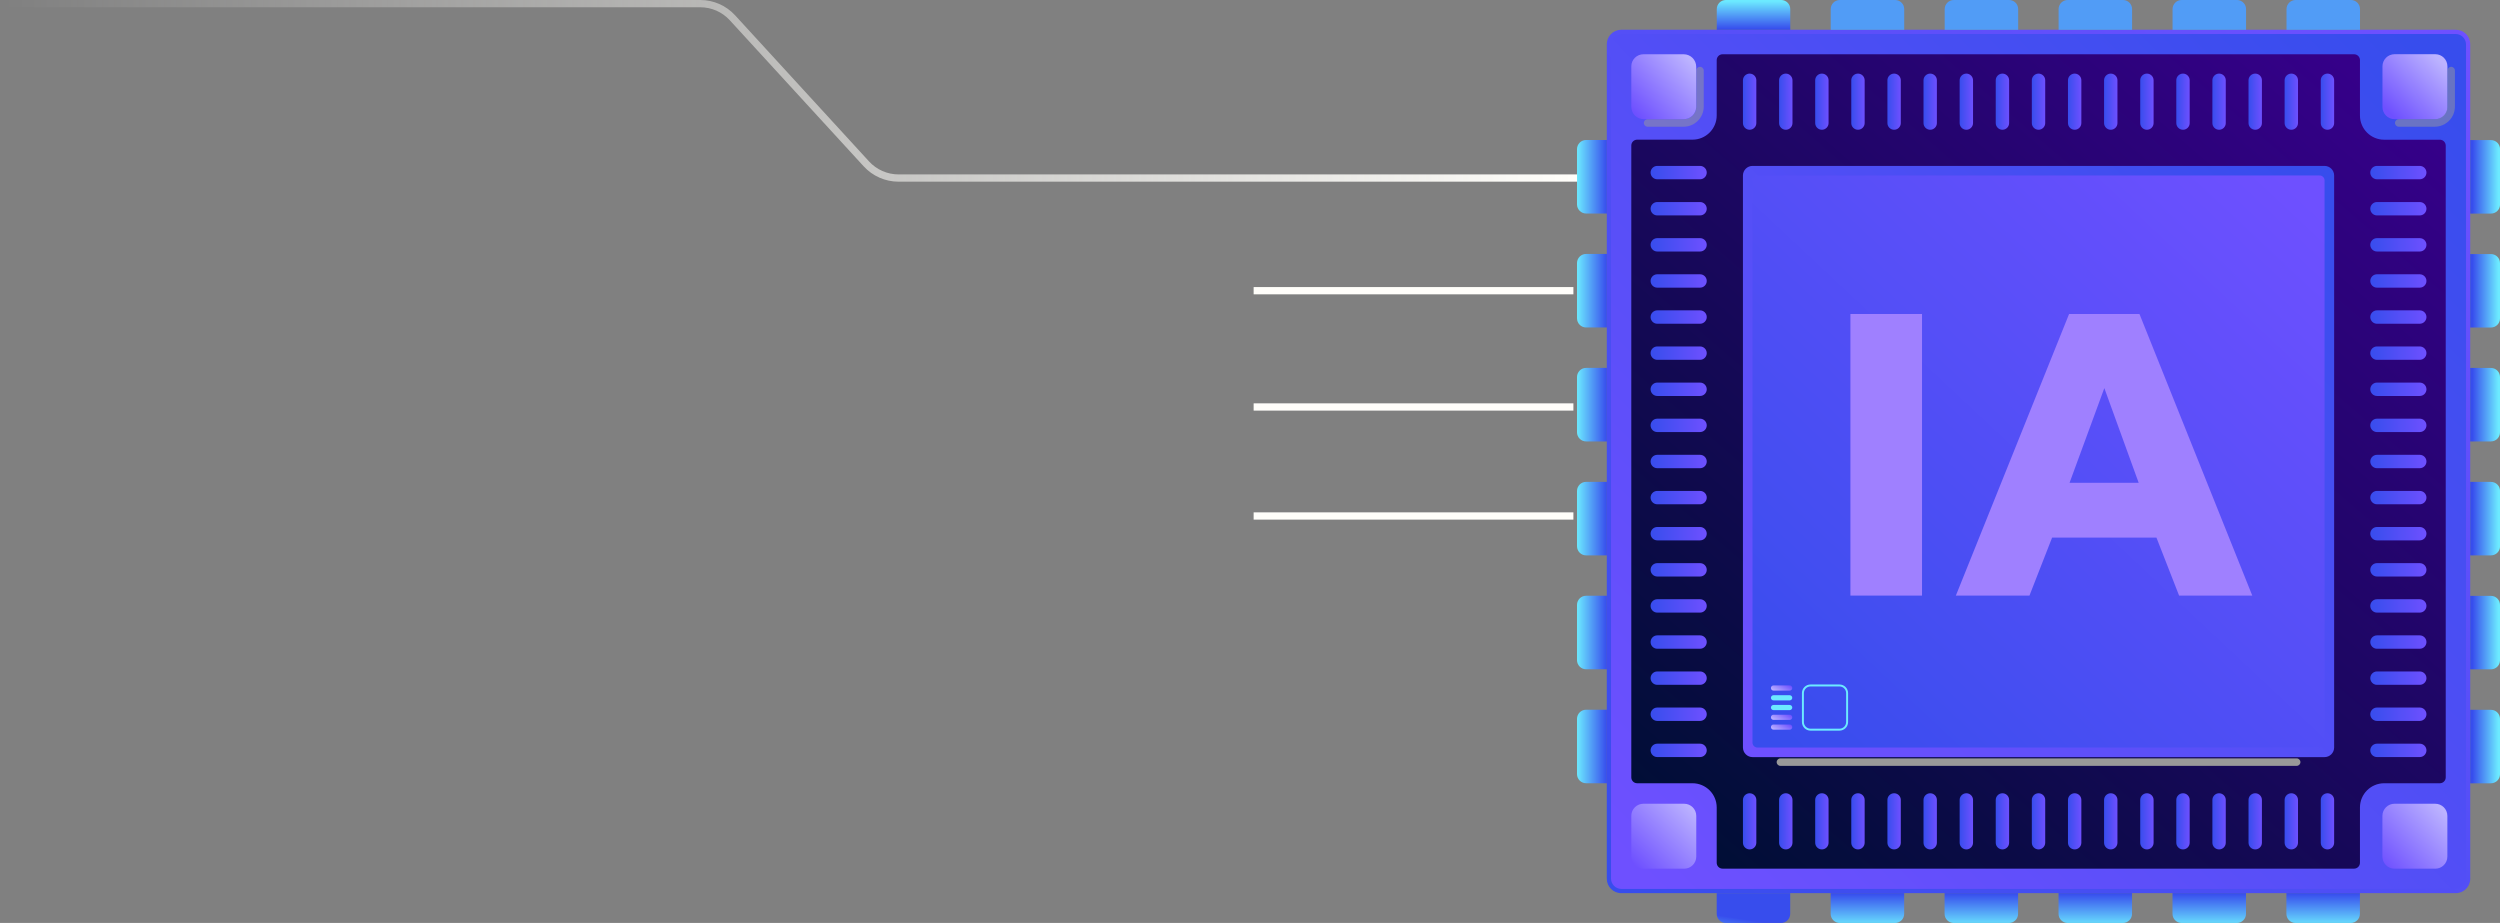 <svg width="344" height="127" viewBox="0 0 344 127" fill="none" xmlns="http://www.w3.org/2000/svg">
<rect x="0" y="0" width="344" height="127" fill="#808080" stroke="none"/>
<g clip-path="url(#clip0_594_328)">
<path d="M337.924 4.096H223.075C221.982 4.096 221.096 4.982 221.096 6.075V120.918C221.096 122.011 221.982 122.897 223.075 122.897H337.924C339.017 122.897 339.904 122.011 339.904 120.918V6.075C339.904 4.982 339.017 4.096 337.924 4.096Z" fill="url(#paint0_linear_594_328)"/>
<path d="M337.888 4.676H223.111C222.318 4.676 221.676 5.318 221.676 6.111V120.882C221.676 121.674 222.318 122.317 223.111 122.317H337.888C338.681 122.317 339.324 121.674 339.324 120.882V6.111C339.324 5.318 338.681 4.676 337.888 4.676Z" fill="url(#paint1_linear_594_328)"/>
<path d="M324.73 15.883V8.271C324.73 7.829 324.367 7.467 323.925 7.467H237.023C236.581 7.467 236.219 7.829 236.219 8.271V15.883C236.219 17.724 234.725 19.218 232.884 19.218H225.272C224.829 19.218 224.467 19.58 224.467 20.023V106.97C224.467 107.413 224.829 107.775 225.272 107.775H232.884C234.725 107.775 236.219 109.268 236.219 111.11V118.721C236.219 119.164 236.581 119.526 237.023 119.526H323.925C324.367 119.526 324.73 119.164 324.73 118.721V111.11C324.73 109.268 326.223 107.775 328.065 107.775H335.728C336.17 107.775 336.532 107.413 336.532 106.97V20.03C336.532 19.588 336.17 19.225 335.728 19.225H328.065C326.223 19.225 324.73 17.732 324.73 15.89V15.883Z" fill="url(#paint2_linear_594_328)"/>
<g style="mix-blend-mode:multiply" opacity="0.5">
<path d="M233.406 14.665C233.406 15.63 232.623 16.405 231.666 16.405H226.707C226.424 16.405 226.192 16.637 226.192 16.92C226.192 17.203 226.424 17.435 226.707 17.435H231.666C233.196 17.435 234.435 16.195 234.435 14.665V9.707C234.435 9.424 234.203 9.192 233.921 9.192C233.638 9.192 233.406 9.424 233.406 9.707V14.665Z" fill="#999999"/>
</g>
<path d="M226.134 7.467H231.68C232.63 7.467 233.398 8.235 233.398 9.185V14.68C233.398 15.63 232.63 16.398 231.68 16.398H226.185C225.235 16.398 224.467 15.63 224.467 14.68V9.134C224.467 8.213 225.214 7.467 226.134 7.467Z" fill="url(#paint3_linear_594_328)"/>
<path d="M231.738 110.595H226.134C225.213 110.595 224.467 111.341 224.467 112.262V117.866C224.467 118.787 225.213 119.533 226.134 119.533H231.738C232.659 119.533 233.406 118.787 233.406 117.866V112.262C233.406 111.341 232.659 110.595 231.738 110.595Z" fill="url(#paint4_linear_594_328)"/>
<path d="M335.09 110.595H329.486C328.565 110.595 327.818 111.341 327.818 112.262V117.866C327.818 118.787 328.565 119.533 329.486 119.533H335.09C336.011 119.533 336.757 118.787 336.757 117.866V112.262C336.757 111.341 336.011 110.595 335.09 110.595Z" fill="url(#paint5_linear_594_328)"/>
<path d="M335.098 7.459H329.494C328.573 7.459 327.826 8.206 327.826 9.127V14.73C327.826 15.651 328.573 16.398 329.494 16.398H335.098C336.019 16.398 336.765 15.651 336.765 14.73V9.127C336.765 8.206 336.019 7.459 335.098 7.459Z" fill="url(#paint6_linear_594_328)"/>
<path d="M240.75 17.855C240.242 17.855 239.829 17.442 239.829 16.934V11.048C239.829 10.54 240.242 10.127 240.75 10.127C241.257 10.127 241.671 10.54 241.671 11.048V16.934C241.671 17.442 241.257 17.855 240.75 17.855Z" fill="url(#paint7_linear_594_328)"/>
<path d="M245.723 17.855C245.216 17.855 244.803 17.442 244.803 16.934V11.048C244.803 10.54 245.216 10.127 245.723 10.127C246.231 10.127 246.644 10.54 246.644 11.048V16.934C246.644 17.442 246.231 17.855 245.723 17.855Z" fill="url(#paint8_linear_594_328)"/>
<path d="M250.689 17.855C250.182 17.855 249.769 17.442 249.769 16.934V11.048C249.769 10.54 250.182 10.127 250.689 10.127C251.197 10.127 251.61 10.54 251.61 11.048V16.934C251.61 17.442 251.197 17.855 250.689 17.855Z" fill="url(#paint9_linear_594_328)"/>
<path d="M255.655 17.855C255.148 17.855 254.734 17.442 254.734 16.934V11.048C254.734 10.54 255.148 10.127 255.655 10.127C256.163 10.127 256.576 10.54 256.576 11.048V16.934C256.576 17.442 256.163 17.855 255.655 17.855Z" fill="url(#paint10_linear_594_328)"/>
<path d="M260.629 17.855C260.121 17.855 259.708 17.442 259.708 16.934V11.048C259.708 10.54 260.121 10.127 260.629 10.127C261.136 10.127 261.549 10.54 261.549 11.048V16.934C261.549 17.442 261.136 17.855 260.629 17.855Z" fill="url(#paint11_linear_594_328)"/>
<path d="M265.595 17.855C265.087 17.855 264.674 17.442 264.674 16.934V11.048C264.674 10.54 265.087 10.127 265.595 10.127C266.102 10.127 266.515 10.54 266.515 11.048V16.934C266.515 17.442 266.102 17.855 265.595 17.855Z" fill="url(#paint12_linear_594_328)"/>
<path d="M270.568 17.855C270.061 17.855 269.647 17.442 269.647 16.934V11.048C269.647 10.54 270.061 10.127 270.568 10.127C271.076 10.127 271.489 10.54 271.489 11.048V16.934C271.489 17.442 271.076 17.855 270.568 17.855Z" fill="url(#paint13_linear_594_328)"/>
<path d="M275.534 17.855C275.027 17.855 274.613 17.442 274.613 16.934V11.048C274.613 10.54 275.027 10.127 275.534 10.127C276.041 10.127 276.455 10.54 276.455 11.048V16.934C276.455 17.442 276.041 17.855 275.534 17.855Z" fill="url(#paint14_linear_594_328)"/>
<path d="M280.5 17.855C279.992 17.855 279.579 17.442 279.579 16.934V11.048C279.579 10.54 279.992 10.127 280.5 10.127C281.007 10.127 281.421 10.54 281.421 11.048V16.934C281.421 17.442 281.007 17.855 280.5 17.855Z" fill="url(#paint15_linear_594_328)"/>
<path d="M285.473 17.855C284.966 17.855 284.553 17.442 284.553 16.934V11.048C284.553 10.54 284.966 10.127 285.473 10.127C285.981 10.127 286.394 10.54 286.394 11.048V16.934C286.394 17.442 285.981 17.855 285.473 17.855Z" fill="url(#paint16_linear_594_328)"/>
<path d="M290.439 17.855C289.932 17.855 289.519 17.442 289.519 16.934V11.048C289.519 10.54 289.932 10.127 290.439 10.127C290.947 10.127 291.36 10.54 291.36 11.048V16.934C291.36 17.442 290.947 17.855 290.439 17.855Z" fill="url(#paint17_linear_594_328)"/>
<path d="M295.413 17.855C294.905 17.855 294.492 17.442 294.492 16.934V11.048C294.492 10.54 294.905 10.127 295.413 10.127C295.92 10.127 296.334 10.54 296.334 11.048V16.934C296.334 17.442 295.92 17.855 295.413 17.855Z" fill="url(#paint18_linear_594_328)"/>
<path d="M300.379 17.855C299.871 17.855 299.458 17.442 299.458 16.934V11.048C299.458 10.54 299.871 10.127 300.379 10.127C300.886 10.127 301.299 10.54 301.299 11.048V16.934C301.299 17.442 300.886 17.855 300.379 17.855Z" fill="url(#paint19_linear_594_328)"/>
<path d="M305.345 17.855C304.837 17.855 304.424 17.442 304.424 16.934V11.048C304.424 10.54 304.837 10.127 305.345 10.127C305.852 10.127 306.265 10.54 306.265 11.048V16.934C306.265 17.442 305.852 17.855 305.345 17.855Z" fill="url(#paint20_linear_594_328)"/>
<path d="M310.318 17.855C309.811 17.855 309.397 17.442 309.397 16.934V11.048C309.397 10.54 309.811 10.127 310.318 10.127C310.826 10.127 311.239 10.54 311.239 11.048V16.934C311.239 17.442 310.826 17.855 310.318 17.855Z" fill="url(#paint21_linear_594_328)"/>
<path d="M315.284 17.855C314.777 17.855 314.363 17.442 314.363 16.934V11.048C314.363 10.54 314.777 10.127 315.284 10.127C315.791 10.127 316.205 10.54 316.205 11.048V16.934C316.205 17.442 315.791 17.855 315.284 17.855Z" fill="url(#paint22_linear_594_328)"/>
<path d="M320.258 17.855C319.75 17.855 319.337 17.442 319.337 16.934V11.048C319.337 10.54 319.75 10.127 320.258 10.127C320.765 10.127 321.178 10.54 321.178 11.048V16.934C321.178 17.442 320.765 17.855 320.258 17.855Z" fill="url(#paint23_linear_594_328)"/>
<path d="M240.75 116.88C240.242 116.88 239.829 116.467 239.829 115.959V110.073C239.829 109.566 240.242 109.152 240.75 109.152C241.257 109.152 241.671 109.566 241.671 110.073V115.959C241.671 116.467 241.257 116.88 240.75 116.88Z" fill="url(#paint24_linear_594_328)"/>
<path d="M245.723 116.88C245.216 116.88 244.803 116.467 244.803 115.959V110.073C244.803 109.566 245.216 109.152 245.723 109.152C246.231 109.152 246.644 109.566 246.644 110.073V115.959C246.644 116.467 246.231 116.88 245.723 116.88Z" fill="url(#paint25_linear_594_328)"/>
<path d="M250.689 116.88C250.182 116.88 249.769 116.467 249.769 115.959V110.073C249.769 109.566 250.182 109.152 250.689 109.152C251.197 109.152 251.61 109.566 251.61 110.073V115.959C251.61 116.467 251.197 116.88 250.689 116.88Z" fill="url(#paint26_linear_594_328)"/>
<path d="M255.655 116.88C255.148 116.88 254.734 116.467 254.734 115.959V110.073C254.734 109.566 255.148 109.152 255.655 109.152C256.163 109.152 256.576 109.566 256.576 110.073V115.959C256.576 116.467 256.163 116.88 255.655 116.88Z" fill="url(#paint27_linear_594_328)"/>
<path d="M260.629 116.88C260.121 116.88 259.708 116.467 259.708 115.959V110.073C259.708 109.566 260.121 109.152 260.629 109.152C261.136 109.152 261.549 109.566 261.549 110.073V115.959C261.549 116.467 261.136 116.88 260.629 116.88Z" fill="url(#paint28_linear_594_328)"/>
<path d="M265.595 116.88C265.087 116.88 264.674 116.467 264.674 115.959V110.073C264.674 109.566 265.087 109.152 265.595 109.152C266.102 109.152 266.515 109.566 266.515 110.073V115.959C266.515 116.467 266.102 116.88 265.595 116.88Z" fill="url(#paint29_linear_594_328)"/>
<path d="M270.568 116.88C270.061 116.88 269.647 116.467 269.647 115.959V110.073C269.647 109.566 270.061 109.152 270.568 109.152C271.076 109.152 271.489 109.566 271.489 110.073V115.959C271.489 116.467 271.076 116.88 270.568 116.88Z" fill="url(#paint30_linear_594_328)"/>
<path d="M275.534 116.88C275.027 116.88 274.613 116.467 274.613 115.959V110.073C274.613 109.566 275.027 109.152 275.534 109.152C276.041 109.152 276.455 109.566 276.455 110.073V115.959C276.455 116.467 276.041 116.88 275.534 116.88Z" fill="url(#paint31_linear_594_328)"/>
<path d="M280.5 116.88C279.992 116.88 279.579 116.467 279.579 115.959V110.073C279.579 109.566 279.992 109.152 280.5 109.152C281.007 109.152 281.421 109.566 281.421 110.073V115.959C281.421 116.467 281.007 116.88 280.5 116.88Z" fill="url(#paint32_linear_594_328)"/>
<path d="M285.473 116.88C284.966 116.88 284.553 116.467 284.553 115.959V110.073C284.553 109.566 284.966 109.152 285.473 109.152C285.981 109.152 286.394 109.566 286.394 110.073V115.959C286.394 116.467 285.981 116.88 285.473 116.88Z" fill="url(#paint33_linear_594_328)"/>
<path d="M290.439 116.88C289.932 116.88 289.519 116.467 289.519 115.959V110.073C289.519 109.566 289.932 109.152 290.439 109.152C290.947 109.152 291.36 109.566 291.36 110.073V115.959C291.36 116.467 290.947 116.88 290.439 116.88Z" fill="url(#paint34_linear_594_328)"/>
<path d="M295.413 116.88C294.905 116.88 294.492 116.467 294.492 115.959V110.073C294.492 109.566 294.905 109.152 295.413 109.152C295.92 109.152 296.334 109.566 296.334 110.073V115.959C296.334 116.467 295.92 116.88 295.413 116.88Z" fill="url(#paint35_linear_594_328)"/>
<path d="M300.379 116.88C299.871 116.88 299.458 116.467 299.458 115.959V110.073C299.458 109.566 299.871 109.152 300.379 109.152C300.886 109.152 301.299 109.566 301.299 110.073V115.959C301.299 116.467 300.886 116.88 300.379 116.88Z" fill="url(#paint36_linear_594_328)"/>
<path d="M305.345 116.88C304.837 116.88 304.424 116.467 304.424 115.959V110.073C304.424 109.566 304.837 109.152 305.345 109.152C305.852 109.152 306.265 109.566 306.265 110.073V115.959C306.265 116.467 305.852 116.88 305.345 116.88Z" fill="url(#paint37_linear_594_328)"/>
<path d="M310.318 116.88C309.811 116.88 309.397 116.467 309.397 115.959V110.073C309.397 109.566 309.811 109.152 310.318 109.152C310.826 109.152 311.239 109.566 311.239 110.073V115.959C311.239 116.467 310.826 116.88 310.318 116.88Z" fill="url(#paint38_linear_594_328)"/>
<path d="M315.284 116.88C314.777 116.88 314.363 116.467 314.363 115.959V110.073C314.363 109.566 314.777 109.152 315.284 109.152C315.791 109.152 316.205 109.566 316.205 110.073V115.959C316.205 116.467 315.791 116.88 315.284 116.88Z" fill="url(#paint39_linear_594_328)"/>
<path d="M320.258 116.88C319.75 116.88 319.337 116.467 319.337 115.959V110.073C319.337 109.566 319.75 109.152 320.258 109.152C320.765 109.152 321.178 109.566 321.178 110.073V115.959C321.178 116.467 320.765 116.88 320.258 116.88Z" fill="url(#paint40_linear_594_328)"/>
<path d="M326.151 23.749C326.151 23.241 326.565 22.828 327.072 22.828H332.959C333.466 22.828 333.88 23.241 333.88 23.749C333.88 24.256 333.466 24.669 332.959 24.669H327.072C326.565 24.669 326.151 24.256 326.151 23.749Z" fill="url(#paint41_linear_594_328)"/>
<path d="M326.151 28.722C326.151 28.214 326.565 27.801 327.072 27.801H332.959C333.466 27.801 333.88 28.214 333.88 28.722C333.88 29.229 333.466 29.642 332.959 29.642H327.072C326.565 29.642 326.151 29.229 326.151 28.722Z" fill="url(#paint42_linear_594_328)"/>
<path d="M326.151 33.687C326.151 33.18 326.565 32.767 327.072 32.767H332.959C333.466 32.767 333.88 33.18 333.88 33.687C333.88 34.195 333.466 34.608 332.959 34.608H327.072C326.565 34.608 326.151 34.195 326.151 33.687Z" fill="url(#paint43_linear_594_328)"/>
<path d="M326.151 38.66C326.151 38.153 326.565 37.74 327.072 37.74H332.959C333.466 37.74 333.88 38.153 333.88 38.66C333.88 39.168 333.466 39.581 332.959 39.581H327.072C326.565 39.581 326.151 39.168 326.151 38.66Z" fill="url(#paint44_linear_594_328)"/>
<path d="M326.151 43.626C326.151 43.119 326.565 42.705 327.072 42.705H332.959C333.466 42.705 333.88 43.119 333.88 43.626C333.88 44.134 333.466 44.547 332.959 44.547H327.072C326.565 44.547 326.151 44.134 326.151 43.626Z" fill="url(#paint45_linear_594_328)"/>
<path d="M326.151 48.592C326.151 48.084 326.565 47.671 327.072 47.671H332.959C333.466 47.671 333.88 48.084 333.88 48.592C333.88 49.099 333.466 49.513 332.959 49.513H327.072C326.565 49.513 326.151 49.099 326.151 48.592Z" fill="url(#paint46_linear_594_328)"/>
<path d="M326.151 53.565C326.151 53.057 326.565 52.644 327.072 52.644H332.959C333.466 52.644 333.88 53.057 333.88 53.565C333.88 54.072 333.466 54.486 332.959 54.486H327.072C326.565 54.486 326.151 54.072 326.151 53.565Z" fill="url(#paint47_linear_594_328)"/>
<path d="M326.151 58.531C326.151 58.023 326.565 57.61 327.072 57.61H332.959C333.466 57.61 333.88 58.023 333.88 58.531C333.88 59.038 333.466 59.451 332.959 59.451H327.072C326.565 59.451 326.151 59.038 326.151 58.531Z" fill="url(#paint48_linear_594_328)"/>
<path d="M326.151 63.504C326.151 62.996 326.565 62.583 327.072 62.583H332.959C333.466 62.583 333.88 62.996 333.88 63.504C333.88 64.011 333.466 64.424 332.959 64.424H327.072C326.565 64.424 326.151 64.011 326.151 63.504Z" fill="url(#paint49_linear_594_328)"/>
<path d="M326.151 68.469C326.151 67.962 326.565 67.549 327.072 67.549H332.959C333.466 67.549 333.88 67.962 333.88 68.469C333.88 68.977 333.466 69.39 332.959 69.39H327.072C326.565 69.39 326.151 68.977 326.151 68.469Z" fill="url(#paint50_linear_594_328)"/>
<path d="M326.151 73.435C326.151 72.928 326.565 72.514 327.072 72.514H332.959C333.466 72.514 333.88 72.928 333.88 73.435C333.88 73.942 333.466 74.356 332.959 74.356H327.072C326.565 74.356 326.151 73.942 326.151 73.435Z" fill="url(#paint51_linear_594_328)"/>
<path d="M326.151 78.408C326.151 77.901 326.565 77.487 327.072 77.487H332.959C333.466 77.487 333.88 77.901 333.88 78.408C333.88 78.915 333.466 79.329 332.959 79.329H327.072C326.565 79.329 326.151 78.915 326.151 78.408Z" fill="url(#paint52_linear_594_328)"/>
<path d="M326.151 83.374C326.151 82.867 326.565 82.453 327.072 82.453H332.959C333.466 82.453 333.88 82.867 333.88 83.374C333.88 83.881 333.466 84.295 332.959 84.295H327.072C326.565 84.295 326.151 83.881 326.151 83.374Z" fill="url(#paint53_linear_594_328)"/>
<path d="M326.151 88.347C326.151 87.84 326.565 87.426 327.072 87.426H332.959C333.466 87.426 333.88 87.84 333.88 88.347C333.88 88.854 333.466 89.268 332.959 89.268H327.072C326.565 89.268 326.151 88.854 326.151 88.347Z" fill="url(#paint54_linear_594_328)"/>
<path d="M326.151 93.313C326.151 92.805 326.565 92.392 327.072 92.392H332.959C333.466 92.392 333.88 92.805 333.88 93.313C333.88 93.82 333.466 94.233 332.959 94.233H327.072C326.565 94.233 326.151 93.82 326.151 93.313Z" fill="url(#paint55_linear_594_328)"/>
<path d="M326.151 98.278C326.151 97.771 326.565 97.358 327.072 97.358H332.959C333.466 97.358 333.88 97.771 333.88 98.278C333.88 98.786 333.466 99.199 332.959 99.199H327.072C326.565 99.199 326.151 98.786 326.151 98.278Z" fill="url(#paint56_linear_594_328)"/>
<path d="M326.151 103.251C326.151 102.744 326.565 102.331 327.072 102.331H332.959C333.466 102.331 333.88 102.744 333.88 103.251C333.88 103.759 333.466 104.172 332.959 104.172H327.072C326.565 104.172 326.151 103.759 326.151 103.251Z" fill="url(#paint57_linear_594_328)"/>
<path d="M227.12 23.749C227.12 23.241 227.533 22.828 228.041 22.828H233.928C234.435 22.828 234.848 23.241 234.848 23.749C234.848 24.256 234.435 24.669 233.928 24.669H228.041C227.533 24.669 227.12 24.256 227.12 23.749Z" fill="url(#paint58_linear_594_328)"/>
<path d="M227.12 28.722C227.12 28.214 227.533 27.801 228.041 27.801H233.928C234.435 27.801 234.848 28.214 234.848 28.722C234.848 29.229 234.435 29.642 233.928 29.642H228.041C227.533 29.642 227.12 29.229 227.12 28.722Z" fill="url(#paint59_linear_594_328)"/>
<path d="M227.12 33.687C227.12 33.18 227.533 32.767 228.041 32.767H233.928C234.435 32.767 234.848 33.18 234.848 33.687C234.848 34.195 234.435 34.608 233.928 34.608H228.041C227.533 34.608 227.12 34.195 227.12 33.687Z" fill="url(#paint60_linear_594_328)"/>
<path d="M227.12 38.66C227.12 38.153 227.533 37.74 228.041 37.74H233.928C234.435 37.74 234.848 38.153 234.848 38.66C234.848 39.168 234.435 39.581 233.928 39.581H228.041C227.533 39.581 227.12 39.168 227.12 38.66Z" fill="url(#paint61_linear_594_328)"/>
<path d="M227.12 43.626C227.12 43.119 227.533 42.705 228.041 42.705H233.928C234.435 42.705 234.848 43.119 234.848 43.626C234.848 44.134 234.435 44.547 233.928 44.547H228.041C227.533 44.547 227.12 44.134 227.12 43.626Z" fill="url(#paint62_linear_594_328)"/>
<path d="M227.12 48.592C227.12 48.084 227.533 47.671 228.041 47.671H233.928C234.435 47.671 234.848 48.084 234.848 48.592C234.848 49.099 234.435 49.513 233.928 49.513H228.041C227.533 49.513 227.12 49.099 227.12 48.592Z" fill="url(#paint63_linear_594_328)"/>
<path d="M227.12 53.565C227.12 53.057 227.533 52.644 228.041 52.644H233.928C234.435 52.644 234.848 53.057 234.848 53.565C234.848 54.072 234.435 54.486 233.928 54.486H228.041C227.533 54.486 227.12 54.072 227.12 53.565Z" fill="url(#paint64_linear_594_328)"/>
<path d="M227.12 58.531C227.12 58.023 227.533 57.61 228.041 57.61H233.928C234.435 57.61 234.848 58.023 234.848 58.531C234.848 59.038 234.435 59.451 233.928 59.451H228.041C227.533 59.451 227.12 59.038 227.12 58.531Z" fill="url(#paint65_linear_594_328)"/>
<path d="M227.12 63.504C227.12 62.996 227.533 62.583 228.041 62.583H233.928C234.435 62.583 234.848 62.996 234.848 63.504C234.848 64.011 234.435 64.424 233.928 64.424H228.041C227.533 64.424 227.12 64.011 227.12 63.504Z" fill="url(#paint66_linear_594_328)"/>
<path d="M227.12 68.469C227.12 67.962 227.533 67.549 228.041 67.549H233.928C234.435 67.549 234.848 67.962 234.848 68.469C234.848 68.977 234.435 69.39 233.928 69.39H228.041C227.533 69.39 227.12 68.977 227.12 68.469Z" fill="url(#paint67_linear_594_328)"/>
<path d="M227.12 73.435C227.12 72.928 227.533 72.514 228.041 72.514H233.928C234.435 72.514 234.848 72.928 234.848 73.435C234.848 73.942 234.435 74.356 233.928 74.356H228.041C227.533 74.356 227.12 73.942 227.12 73.435Z" fill="url(#paint68_linear_594_328)"/>
<path d="M227.12 78.408C227.12 77.901 227.533 77.487 228.041 77.487H233.928C234.435 77.487 234.848 77.901 234.848 78.408C234.848 78.915 234.435 79.329 233.928 79.329H228.041C227.533 79.329 227.12 78.915 227.12 78.408Z" fill="url(#paint69_linear_594_328)"/>
<path d="M227.12 83.374C227.12 82.867 227.533 82.453 228.041 82.453H233.928C234.435 82.453 234.848 82.867 234.848 83.374C234.848 83.881 234.435 84.295 233.928 84.295H228.041C227.533 84.295 227.12 83.881 227.12 83.374Z" fill="url(#paint70_linear_594_328)"/>
<path d="M227.12 88.347C227.12 87.84 227.533 87.426 228.041 87.426H233.928C234.435 87.426 234.848 87.84 234.848 88.347C234.848 88.854 234.435 89.268 233.928 89.268H228.041C227.533 89.268 227.12 88.854 227.12 88.347Z" fill="url(#paint71_linear_594_328)"/>
<path d="M227.12 93.313C227.12 92.805 227.533 92.392 228.041 92.392H233.928C234.435 92.392 234.848 92.805 234.848 93.313C234.848 93.82 234.435 94.233 233.928 94.233H228.041C227.533 94.233 227.12 93.82 227.12 93.313Z" fill="url(#paint72_linear_594_328)"/>
<path d="M227.12 98.278C227.12 97.771 227.533 97.358 228.041 97.358H233.928C234.435 97.358 234.848 97.771 234.848 98.278C234.848 98.786 234.435 99.199 233.928 99.199H228.041C227.533 99.199 227.12 98.786 227.12 98.278Z" fill="url(#paint73_linear_594_328)"/>
<path d="M227.12 103.251C227.12 102.744 227.533 102.331 228.041 102.331H233.928C234.435 102.331 234.848 102.744 234.848 103.251C234.848 103.759 234.435 104.172 233.928 104.172H228.041C227.533 104.172 227.12 103.759 227.12 103.251Z" fill="url(#paint74_linear_594_328)"/>
<g style="mix-blend-mode:multiply" opacity="0.5">
<path d="M336.765 14.665C336.765 15.63 335.982 16.405 335.025 16.405H330.066C329.784 16.405 329.552 16.637 329.552 16.92C329.552 17.203 329.784 17.435 330.066 17.435H335.025C336.555 17.435 337.795 16.195 337.795 14.665V9.707C337.795 9.424 337.563 9.192 337.28 9.192C336.997 9.192 336.765 9.424 336.765 9.707V14.665Z" fill="#999999"/>
</g>
<path d="M241.149 22.828H319.858C320.583 22.828 321.178 23.422 321.178 24.147V102.86C321.178 103.585 320.583 104.179 319.858 104.179H241.149C240.424 104.179 239.829 103.585 239.829 102.86V24.147C239.829 23.422 240.424 22.828 241.149 22.828Z" fill="url(#paint75_linear_594_328)"/>
<path d="M241.816 24.147H319.184C319.554 24.147 319.859 24.452 319.859 24.822V102.186C319.859 102.555 319.554 102.86 319.184 102.86H241.816C241.446 102.86 241.142 102.555 241.142 102.186V24.822C241.142 24.452 241.446 24.147 241.816 24.147Z" fill="url(#paint76_linear_594_328)"/>
<path d="M284.713 43.206H294.391L309.913 81.953H299.843L296.726 73.972H282.371L279.254 81.953H269.126L284.706 43.206H284.713ZM294.282 66.432L289.556 53.405L284.771 66.432H294.282Z" fill="#9F80FF"/>
<path d="M254.617 43.206H264.47V81.953H254.617V43.206Z" fill="#9F80FF"/>
<path d="M237.474 0H245.086C245.774 0 246.34 0.558 246.34 1.254V4.103H236.227V1.254C236.227 0.565 236.785 0 237.481 0H237.474Z" fill="url(#paint77_linear_594_328)"/>
<path d="M253.154 0H260.766C261.455 0 262.021 0.558 262.021 1.254V4.103H251.907V1.254C251.907 0.565 252.465 0 253.161 0H253.154Z" fill="url(#paint78_linear_594_328)"/>
<path d="M268.835 0H276.447C277.136 0 277.701 0.558 277.701 1.254V4.103H267.588V1.254C267.588 0.565 268.146 0 268.842 0H268.835Z" fill="url(#paint79_linear_594_328)"/>
<path d="M284.509 0H292.121C292.81 0 293.375 0.558 293.375 1.254V4.103H283.262V1.254C283.262 0.565 283.82 0 284.516 0H284.509Z" fill="url(#paint80_linear_594_328)"/>
<path d="M300.19 0H307.802C308.491 0 309.057 0.558 309.057 1.254V4.103H298.943V1.254C298.943 0.565 299.502 0 300.198 0H300.19Z" fill="url(#paint81_linear_594_328)"/>
<path d="M315.871 0H323.483C324.172 0 324.737 0.558 324.737 1.254V4.103H314.624V1.254C314.624 0.565 315.182 0 315.878 0H315.871Z" fill="url(#paint82_linear_594_328)"/>
<path d="M323.476 127H315.864C315.175 127 314.609 126.442 314.609 125.746V122.897H324.723V125.746C324.723 126.435 324.164 127 323.468 127H323.476Z" fill="url(#paint83_linear_594_328)"/>
<path d="M307.802 127H300.19C299.501 127 298.936 126.442 298.936 125.746V122.897H309.049V125.746C309.049 126.435 308.491 127 307.795 127H307.802Z" fill="url(#paint84_linear_594_328)"/>
<path d="M292.121 127H284.509C283.82 127 283.255 126.442 283.255 125.746V122.897H293.368V125.746C293.368 126.435 292.81 127 292.114 127H292.121Z" fill="url(#paint85_linear_594_328)"/>
<path d="M276.441 127H268.828C268.14 127 267.574 126.442 267.574 125.746V122.897H277.688V125.746C277.688 126.435 277.129 127 276.433 127H276.441Z" fill="url(#paint86_linear_594_328)"/>
<path d="M260.767 127H253.155C252.466 127 251.9 126.442 251.9 125.746V122.897H262.014V125.746C262.014 126.435 261.455 127 260.759 127H260.767Z" fill="url(#paint87_linear_594_328)"/>
<path d="M245.085 127H237.473C236.784 127 236.219 126.442 236.219 125.746V122.897H246.332V125.746C246.332 126.435 245.774 127 245.078 127H245.085Z" fill="url(#paint88_linear_594_328)"/>
<path d="M344.007 20.523V28.134C344.007 28.823 343.449 29.389 342.753 29.389H339.904V19.276H342.753C343.441 19.276 344.007 19.834 344.007 20.53V20.523Z" fill="url(#paint89_linear_594_328)"/>
<path d="M344 36.203V43.815C344 44.503 343.442 45.069 342.746 45.069H339.897V34.956H342.746C343.435 34.956 344 35.514 344 36.21V36.203Z" fill="url(#paint90_linear_594_328)"/>
<path d="M344 51.876V59.487C344 60.176 343.442 60.742 342.746 60.742H339.897V50.629H342.746C343.435 50.629 344 51.187 344 51.883V51.876Z" fill="url(#paint91_linear_594_328)"/>
<path d="M344.007 67.556V75.168C344.007 75.856 343.449 76.422 342.753 76.422H339.904V66.309H342.753C343.441 66.309 344.007 66.867 344.007 67.563V67.556Z" fill="url(#paint92_linear_594_328)"/>
<path d="M344 83.236V90.848C344 91.537 343.442 92.102 342.746 92.102H339.897V81.989H342.746C343.435 81.989 344 82.547 344 83.243V83.236Z" fill="url(#paint93_linear_594_328)"/>
<path d="M344 98.916V106.528C344 107.217 343.442 107.782 342.746 107.782H339.897V97.669H342.746C343.435 97.669 344 98.228 344 98.924V98.916Z" fill="url(#paint94_linear_594_328)"/>
<path d="M217 106.521V98.909C217 98.22 217.558 97.655 218.254 97.655H221.103V107.775H218.254C217.565 107.775 217 107.217 217 106.521Z" fill="url(#paint95_linear_594_328)"/>
<path d="M217 90.841V83.229C217 82.54 217.558 81.975 218.254 81.975H221.103V92.095H218.254C217.565 92.095 217 91.537 217 90.841Z" fill="url(#paint96_linear_594_328)"/>
<path d="M217 75.168V67.556C217 66.867 217.558 66.302 218.254 66.302H221.103V76.422H218.254C217.565 76.422 217 75.864 217 75.168Z" fill="url(#paint97_linear_594_328)"/>
<path d="M217 59.488V51.876C217 51.187 217.558 50.622 218.254 50.622H221.103V60.742H218.254C217.565 60.742 217 60.184 217 59.488Z" fill="url(#paint98_linear_594_328)"/>
<path d="M217 43.807V36.196C217 35.507 217.558 34.941 218.254 34.941H221.103V45.062H218.254C217.565 45.062 217 44.503 217 43.807Z" fill="url(#paint99_linear_594_328)"/>
<path d="M217 28.127V20.515C217 19.827 217.558 19.261 218.254 19.261H221.103V29.381H218.254C217.565 29.381 217 28.823 217 28.127Z" fill="url(#paint100_linear_594_328)"/>
<g style="mix-blend-mode:multiply">
<path d="M316.023 105.383H244.983C244.701 105.383 244.469 105.151 244.469 104.868C244.469 104.585 244.701 104.353 244.983 104.353H316.023C316.306 104.353 316.538 104.585 316.538 104.868C316.538 105.151 316.306 105.383 316.023 105.383Z" fill="#999999"/>
</g>
<path d="M244.034 100.402H246.26C246.455 100.402 246.615 100.243 246.615 100.047C246.615 99.852 246.455 99.692 246.26 99.692H244.034C243.838 99.692 243.679 99.852 243.679 100.047C243.679 100.243 243.838 100.402 244.034 100.402Z" fill="url(#paint101_linear_594_328)"/>
<path d="M244.034 99.054H246.26C246.455 99.054 246.615 98.895 246.615 98.699C246.615 98.503 246.455 98.344 246.26 98.344H244.034C243.838 98.344 243.679 98.503 243.679 98.699C243.679 98.895 243.838 99.054 244.034 99.054Z" fill="url(#paint102_linear_594_328)"/>
<path d="M244.034 97.713H246.26C246.455 97.713 246.615 97.553 246.615 97.358C246.615 97.162 246.455 97.003 246.26 97.003H244.034C243.838 97.003 243.679 97.162 243.679 97.358C243.679 97.553 243.838 97.713 244.034 97.713Z" fill="#6CEAFF"/>
<path d="M244.034 96.372H246.26C246.455 96.372 246.615 96.212 246.615 96.017C246.615 95.821 246.455 95.661 246.26 95.661H244.034C243.838 95.661 243.679 95.821 243.679 96.017C243.679 96.212 243.838 96.372 244.034 96.372Z" fill="#6CEAFF"/>
<path d="M244.034 95.023H246.26C246.455 95.023 246.615 94.864 246.615 94.668C246.615 94.472 246.455 94.313 246.26 94.313H244.034C243.838 94.313 243.679 94.472 243.679 94.668C243.679 94.864 243.838 95.023 244.034 95.023Z" fill="url(#paint103_linear_594_328)"/>
<path d="M249.131 100.402H253.111C253.691 100.402 254.162 99.932 254.162 99.351V95.371C254.162 94.791 253.691 94.32 253.111 94.32H249.131C248.55 94.32 248.08 94.791 248.08 95.371V99.351C248.08 99.932 248.55 100.402 249.131 100.402Z" stroke="#6CEAFF" stroke-width="0.27" stroke-miterlimit="10"/>
</g>
<path d="M0 0.5H96.361C98.042 0.5 99.647 1.206 100.784 2.446L119.216 22.554C120.353 23.794 121.958 24.5 123.639 24.5H217" stroke="url(#paint104_linear_594_328)"/>
<path d="M172.5 40H216.5" stroke="#FFFEFA"/>
<path d="M172.5 56H216.5" stroke="#FFFEFA"/>
<path d="M172.5 71H216.5" stroke="#FFFEFA"/>
<defs>
<linearGradient id="paint0_linear_594_328" x1="222.328" y1="122.563" x2="336.272" y2="6.873" gradientUnits="userSpaceOnUse">
<stop stop-color="#374DED"/>
<stop offset="1" stop-color="#6E50FF"/>
</linearGradient>
<linearGradient id="paint1_linear_594_328" x1="335.51" y1="9.163" x2="224.241" y2="119.09" gradientUnits="userSpaceOnUse">
<stop stop-color="#374DED"/>
<stop offset="1" stop-color="#6E50FF"/>
</linearGradient>
<linearGradient id="paint2_linear_594_328" x1="325.578" y1="11.164" x2="233.281" y2="118.342" gradientUnits="userSpaceOnUse">
<stop stop-color="#350089"/>
<stop offset="1" stop-color="#000E35"/>
</linearGradient>
<linearGradient id="paint3_linear_594_328" x1="232.681" y1="8.474" x2="224.946" y2="15.594" gradientUnits="userSpaceOnUse">
<stop stop-color="#BCB3FF"/>
<stop offset="1" stop-color="#6E50FF"/>
</linearGradient>
<linearGradient id="paint4_linear_594_328" x1="232.949" y1="111.153" x2="224.873" y2="119.026" gradientUnits="userSpaceOnUse">
<stop stop-color="#BCB3FF"/>
<stop offset="1" stop-color="#6E50FF"/>
</linearGradient>
<linearGradient id="paint5_linear_594_328" x1="336.184" y1="111.508" x2="327.862" y2="119.106" gradientUnits="userSpaceOnUse">
<stop stop-color="#BCB3FF"/>
<stop offset="1" stop-color="#6E50FF"/>
</linearGradient>
<linearGradient id="paint6_linear_594_328" x1="335.765" y1="8.344" x2="328.805" y2="15.536" gradientUnits="userSpaceOnUse">
<stop stop-color="#BCB3FF"/>
<stop offset="1" stop-color="#6E50FF"/>
</linearGradient>
<linearGradient id="paint7_linear_594_328" x1="239.829" y1="13.984" x2="241.678" y2="13.984" gradientUnits="userSpaceOnUse">
<stop stop-color="#374DED"/>
<stop offset="1" stop-color="#6E50FF"/>
</linearGradient>
<linearGradient id="paint8_linear_594_328" x1="244.795" y1="13.984" x2="246.644" y2="13.984" gradientUnits="userSpaceOnUse">
<stop stop-color="#374DED"/>
<stop offset="1" stop-color="#6E50FF"/>
</linearGradient>
<linearGradient id="paint9_linear_594_328" x1="249.769" y1="13.984" x2="251.61" y2="13.984" gradientUnits="userSpaceOnUse">
<stop stop-color="#374DED"/>
<stop offset="1" stop-color="#6E50FF"/>
</linearGradient>
<linearGradient id="paint10_linear_594_328" x1="254.734" y1="13.984" x2="256.583" y2="13.984" gradientUnits="userSpaceOnUse">
<stop stop-color="#374DED"/>
<stop offset="1" stop-color="#6E50FF"/>
</linearGradient>
<linearGradient id="paint11_linear_594_328" x1="259.701" y1="13.984" x2="261.549" y2="13.984" gradientUnits="userSpaceOnUse">
<stop stop-color="#374DED"/>
<stop offset="1" stop-color="#6E50FF"/>
</linearGradient>
<linearGradient id="paint12_linear_594_328" x1="264.674" y1="13.984" x2="266.522" y2="13.984" gradientUnits="userSpaceOnUse">
<stop stop-color="#374DED"/>
<stop offset="1" stop-color="#6E50FF"/>
</linearGradient>
<linearGradient id="paint13_linear_594_328" x1="269.64" y1="13.984" x2="271.489" y2="13.984" gradientUnits="userSpaceOnUse">
<stop stop-color="#374DED"/>
<stop offset="1" stop-color="#6E50FF"/>
</linearGradient>
<linearGradient id="paint14_linear_594_328" x1="274.613" y1="13.984" x2="276.462" y2="13.984" gradientUnits="userSpaceOnUse">
<stop stop-color="#374DED"/>
<stop offset="1" stop-color="#6E50FF"/>
</linearGradient>
<linearGradient id="paint15_linear_594_328" x1="279.579" y1="13.984" x2="281.428" y2="13.984" gradientUnits="userSpaceOnUse">
<stop stop-color="#374DED"/>
<stop offset="1" stop-color="#6E50FF"/>
</linearGradient>
<linearGradient id="paint16_linear_594_328" x1="284.545" y1="13.984" x2="286.394" y2="13.984" gradientUnits="userSpaceOnUse">
<stop stop-color="#374DED"/>
<stop offset="1" stop-color="#6E50FF"/>
</linearGradient>
<linearGradient id="paint17_linear_594_328" x1="289.519" y1="13.984" x2="291.367" y2="13.984" gradientUnits="userSpaceOnUse">
<stop stop-color="#374DED"/>
<stop offset="1" stop-color="#6E50FF"/>
</linearGradient>
<linearGradient id="paint18_linear_594_328" x1="294.485" y1="13.984" x2="296.334" y2="13.984" gradientUnits="userSpaceOnUse">
<stop stop-color="#374DED"/>
<stop offset="1" stop-color="#6E50FF"/>
</linearGradient>
<linearGradient id="paint19_linear_594_328" x1="299.458" y1="13.984" x2="301.307" y2="13.984" gradientUnits="userSpaceOnUse">
<stop stop-color="#374DED"/>
<stop offset="1" stop-color="#6E50FF"/>
</linearGradient>
<linearGradient id="paint20_linear_594_328" x1="304.424" y1="13.984" x2="306.272" y2="13.984" gradientUnits="userSpaceOnUse">
<stop stop-color="#374DED"/>
<stop offset="1" stop-color="#6E50FF"/>
</linearGradient>
<linearGradient id="paint21_linear_594_328" x1="309.39" y1="13.984" x2="311.239" y2="13.984" gradientUnits="userSpaceOnUse">
<stop stop-color="#374DED"/>
<stop offset="1" stop-color="#6E50FF"/>
</linearGradient>
<linearGradient id="paint22_linear_594_328" x1="314.363" y1="13.984" x2="316.212" y2="13.984" gradientUnits="userSpaceOnUse">
<stop stop-color="#374DED"/>
<stop offset="1" stop-color="#6E50FF"/>
</linearGradient>
<linearGradient id="paint23_linear_594_328" x1="319.33" y1="13.984" x2="321.178" y2="13.984" gradientUnits="userSpaceOnUse">
<stop stop-color="#374DED"/>
<stop offset="1" stop-color="#6E50FF"/>
</linearGradient>
<linearGradient id="paint24_linear_594_328" x1="239.829" y1="113.016" x2="241.678" y2="113.016" gradientUnits="userSpaceOnUse">
<stop stop-color="#374DED"/>
<stop offset="1" stop-color="#6E50FF"/>
</linearGradient>
<linearGradient id="paint25_linear_594_328" x1="244.795" y1="113.016" x2="246.644" y2="113.016" gradientUnits="userSpaceOnUse">
<stop stop-color="#374DED"/>
<stop offset="1" stop-color="#6E50FF"/>
</linearGradient>
<linearGradient id="paint26_linear_594_328" x1="249.769" y1="113.016" x2="251.61" y2="113.016" gradientUnits="userSpaceOnUse">
<stop stop-color="#374DED"/>
<stop offset="1" stop-color="#6E50FF"/>
</linearGradient>
<linearGradient id="paint27_linear_594_328" x1="254.734" y1="113.016" x2="256.583" y2="113.016" gradientUnits="userSpaceOnUse">
<stop stop-color="#374DED"/>
<stop offset="1" stop-color="#6E50FF"/>
</linearGradient>
<linearGradient id="paint28_linear_594_328" x1="259.701" y1="113.016" x2="261.549" y2="113.016" gradientUnits="userSpaceOnUse">
<stop stop-color="#374DED"/>
<stop offset="1" stop-color="#6E50FF"/>
</linearGradient>
<linearGradient id="paint29_linear_594_328" x1="264.674" y1="113.016" x2="266.522" y2="113.016" gradientUnits="userSpaceOnUse">
<stop stop-color="#374DED"/>
<stop offset="1" stop-color="#6E50FF"/>
</linearGradient>
<linearGradient id="paint30_linear_594_328" x1="269.64" y1="113.016" x2="271.489" y2="113.016" gradientUnits="userSpaceOnUse">
<stop stop-color="#374DED"/>
<stop offset="1" stop-color="#6E50FF"/>
</linearGradient>
<linearGradient id="paint31_linear_594_328" x1="274.613" y1="113.016" x2="276.462" y2="113.016" gradientUnits="userSpaceOnUse">
<stop stop-color="#374DED"/>
<stop offset="1" stop-color="#6E50FF"/>
</linearGradient>
<linearGradient id="paint32_linear_594_328" x1="279.579" y1="113.016" x2="281.428" y2="113.016" gradientUnits="userSpaceOnUse">
<stop stop-color="#374DED"/>
<stop offset="1" stop-color="#6E50FF"/>
</linearGradient>
<linearGradient id="paint33_linear_594_328" x1="284.545" y1="113.016" x2="286.394" y2="113.016" gradientUnits="userSpaceOnUse">
<stop stop-color="#374DED"/>
<stop offset="1" stop-color="#6E50FF"/>
</linearGradient>
<linearGradient id="paint34_linear_594_328" x1="289.519" y1="113.016" x2="291.367" y2="113.016" gradientUnits="userSpaceOnUse">
<stop stop-color="#374DED"/>
<stop offset="1" stop-color="#6E50FF"/>
</linearGradient>
<linearGradient id="paint35_linear_594_328" x1="294.485" y1="113.016" x2="296.334" y2="113.016" gradientUnits="userSpaceOnUse">
<stop stop-color="#374DED"/>
<stop offset="1" stop-color="#6E50FF"/>
</linearGradient>
<linearGradient id="paint36_linear_594_328" x1="299.458" y1="113.016" x2="301.307" y2="113.016" gradientUnits="userSpaceOnUse">
<stop stop-color="#374DED"/>
<stop offset="1" stop-color="#6E50FF"/>
</linearGradient>
<linearGradient id="paint37_linear_594_328" x1="304.424" y1="113.016" x2="306.272" y2="113.016" gradientUnits="userSpaceOnUse">
<stop stop-color="#374DED"/>
<stop offset="1" stop-color="#6E50FF"/>
</linearGradient>
<linearGradient id="paint38_linear_594_328" x1="309.39" y1="113.016" x2="311.239" y2="113.016" gradientUnits="userSpaceOnUse">
<stop stop-color="#374DED"/>
<stop offset="1" stop-color="#6E50FF"/>
</linearGradient>
<linearGradient id="paint39_linear_594_328" x1="314.363" y1="113.016" x2="316.212" y2="113.016" gradientUnits="userSpaceOnUse">
<stop stop-color="#374DED"/>
<stop offset="1" stop-color="#6E50FF"/>
</linearGradient>
<linearGradient id="paint40_linear_594_328" x1="319.33" y1="113.016" x2="321.178" y2="113.016" gradientUnits="userSpaceOnUse">
<stop stop-color="#374DED"/>
<stop offset="1" stop-color="#6E50FF"/>
</linearGradient>
<linearGradient id="paint41_linear_594_328" x1="326.151" y1="23.749" x2="333.887" y2="23.749" gradientUnits="userSpaceOnUse">
<stop stop-color="#374DED"/>
<stop offset="1" stop-color="#6E50FF"/>
</linearGradient>
<linearGradient id="paint42_linear_594_328" x1="326.151" y1="28.722" x2="333.887" y2="28.722" gradientUnits="userSpaceOnUse">
<stop stop-color="#374DED"/>
<stop offset="1" stop-color="#6E50FF"/>
</linearGradient>
<linearGradient id="paint43_linear_594_328" x1="326.151" y1="33.687" x2="333.887" y2="33.687" gradientUnits="userSpaceOnUse">
<stop stop-color="#374DED"/>
<stop offset="1" stop-color="#6E50FF"/>
</linearGradient>
<linearGradient id="paint44_linear_594_328" x1="326.151" y1="38.66" x2="333.887" y2="38.66" gradientUnits="userSpaceOnUse">
<stop stop-color="#374DED"/>
<stop offset="1" stop-color="#6E50FF"/>
</linearGradient>
<linearGradient id="paint45_linear_594_328" x1="326.151" y1="43.626" x2="333.887" y2="43.626" gradientUnits="userSpaceOnUse">
<stop stop-color="#374DED"/>
<stop offset="1" stop-color="#6E50FF"/>
</linearGradient>
<linearGradient id="paint46_linear_594_328" x1="326.151" y1="48.592" x2="333.887" y2="48.592" gradientUnits="userSpaceOnUse">
<stop stop-color="#374DED"/>
<stop offset="1" stop-color="#6E50FF"/>
</linearGradient>
<linearGradient id="paint47_linear_594_328" x1="326.151" y1="53.565" x2="333.887" y2="53.565" gradientUnits="userSpaceOnUse">
<stop stop-color="#374DED"/>
<stop offset="1" stop-color="#6E50FF"/>
</linearGradient>
<linearGradient id="paint48_linear_594_328" x1="326.151" y1="58.531" x2="333.887" y2="58.531" gradientUnits="userSpaceOnUse">
<stop stop-color="#374DED"/>
<stop offset="1" stop-color="#6E50FF"/>
</linearGradient>
<linearGradient id="paint49_linear_594_328" x1="326.151" y1="63.504" x2="333.887" y2="63.504" gradientUnits="userSpaceOnUse">
<stop stop-color="#374DED"/>
<stop offset="1" stop-color="#6E50FF"/>
</linearGradient>
<linearGradient id="paint50_linear_594_328" x1="326.151" y1="68.469" x2="333.887" y2="68.469" gradientUnits="userSpaceOnUse">
<stop stop-color="#374DED"/>
<stop offset="1" stop-color="#6E50FF"/>
</linearGradient>
<linearGradient id="paint51_linear_594_328" x1="326.151" y1="73.435" x2="333.887" y2="73.435" gradientUnits="userSpaceOnUse">
<stop stop-color="#374DED"/>
<stop offset="1" stop-color="#6E50FF"/>
</linearGradient>
<linearGradient id="paint52_linear_594_328" x1="326.151" y1="78.408" x2="333.887" y2="78.408" gradientUnits="userSpaceOnUse">
<stop stop-color="#374DED"/>
<stop offset="1" stop-color="#6E50FF"/>
</linearGradient>
<linearGradient id="paint53_linear_594_328" x1="326.151" y1="83.374" x2="333.887" y2="83.374" gradientUnits="userSpaceOnUse">
<stop stop-color="#374DED"/>
<stop offset="1" stop-color="#6E50FF"/>
</linearGradient>
<linearGradient id="paint54_linear_594_328" x1="326.151" y1="88.347" x2="333.887" y2="88.347" gradientUnits="userSpaceOnUse">
<stop stop-color="#374DED"/>
<stop offset="1" stop-color="#6E50FF"/>
</linearGradient>
<linearGradient id="paint55_linear_594_328" x1="326.151" y1="93.313" x2="333.887" y2="93.313" gradientUnits="userSpaceOnUse">
<stop stop-color="#374DED"/>
<stop offset="1" stop-color="#6E50FF"/>
</linearGradient>
<linearGradient id="paint56_linear_594_328" x1="326.151" y1="98.278" x2="333.887" y2="98.278" gradientUnits="userSpaceOnUse">
<stop stop-color="#374DED"/>
<stop offset="1" stop-color="#6E50FF"/>
</linearGradient>
<linearGradient id="paint57_linear_594_328" x1="326.151" y1="103.251" x2="333.887" y2="103.251" gradientUnits="userSpaceOnUse">
<stop stop-color="#374DED"/>
<stop offset="1" stop-color="#6E50FF"/>
</linearGradient>
<linearGradient id="paint58_linear_594_328" x1="227.12" y1="23.749" x2="234.856" y2="23.749" gradientUnits="userSpaceOnUse">
<stop stop-color="#374DED"/>
<stop offset="1" stop-color="#6E50FF"/>
</linearGradient>
<linearGradient id="paint59_linear_594_328" x1="227.12" y1="28.722" x2="234.856" y2="28.722" gradientUnits="userSpaceOnUse">
<stop stop-color="#374DED"/>
<stop offset="1" stop-color="#6E50FF"/>
</linearGradient>
<linearGradient id="paint60_linear_594_328" x1="227.12" y1="33.687" x2="234.856" y2="33.687" gradientUnits="userSpaceOnUse">
<stop stop-color="#374DED"/>
<stop offset="1" stop-color="#6E50FF"/>
</linearGradient>
<linearGradient id="paint61_linear_594_328" x1="227.12" y1="38.66" x2="234.856" y2="38.66" gradientUnits="userSpaceOnUse">
<stop stop-color="#374DED"/>
<stop offset="1" stop-color="#6E50FF"/>
</linearGradient>
<linearGradient id="paint62_linear_594_328" x1="227.12" y1="43.626" x2="234.856" y2="43.626" gradientUnits="userSpaceOnUse">
<stop stop-color="#374DED"/>
<stop offset="1" stop-color="#6E50FF"/>
</linearGradient>
<linearGradient id="paint63_linear_594_328" x1="227.12" y1="48.592" x2="234.856" y2="48.592" gradientUnits="userSpaceOnUse">
<stop stop-color="#374DED"/>
<stop offset="1" stop-color="#6E50FF"/>
</linearGradient>
<linearGradient id="paint64_linear_594_328" x1="227.12" y1="53.565" x2="234.856" y2="53.565" gradientUnits="userSpaceOnUse">
<stop stop-color="#374DED"/>
<stop offset="1" stop-color="#6E50FF"/>
</linearGradient>
<linearGradient id="paint65_linear_594_328" x1="227.12" y1="58.531" x2="234.856" y2="58.531" gradientUnits="userSpaceOnUse">
<stop stop-color="#374DED"/>
<stop offset="1" stop-color="#6E50FF"/>
</linearGradient>
<linearGradient id="paint66_linear_594_328" x1="227.12" y1="63.504" x2="234.856" y2="63.504" gradientUnits="userSpaceOnUse">
<stop stop-color="#374DED"/>
<stop offset="1" stop-color="#6E50FF"/>
</linearGradient>
<linearGradient id="paint67_linear_594_328" x1="227.12" y1="68.469" x2="234.856" y2="68.469" gradientUnits="userSpaceOnUse">
<stop stop-color="#374DED"/>
<stop offset="1" stop-color="#6E50FF"/>
</linearGradient>
<linearGradient id="paint68_linear_594_328" x1="227.12" y1="73.435" x2="234.856" y2="73.435" gradientUnits="userSpaceOnUse">
<stop stop-color="#374DED"/>
<stop offset="1" stop-color="#6E50FF"/>
</linearGradient>
<linearGradient id="paint69_linear_594_328" x1="227.12" y1="78.408" x2="234.856" y2="78.408" gradientUnits="userSpaceOnUse">
<stop stop-color="#374DED"/>
<stop offset="1" stop-color="#6E50FF"/>
</linearGradient>
<linearGradient id="paint70_linear_594_328" x1="227.12" y1="83.374" x2="234.856" y2="83.374" gradientUnits="userSpaceOnUse">
<stop stop-color="#374DED"/>
<stop offset="1" stop-color="#6E50FF"/>
</linearGradient>
<linearGradient id="paint71_linear_594_328" x1="227.12" y1="88.347" x2="234.856" y2="88.347" gradientUnits="userSpaceOnUse">
<stop stop-color="#374DED"/>
<stop offset="1" stop-color="#6E50FF"/>
</linearGradient>
<linearGradient id="paint72_linear_594_328" x1="227.12" y1="93.313" x2="234.856" y2="93.313" gradientUnits="userSpaceOnUse">
<stop stop-color="#374DED"/>
<stop offset="1" stop-color="#6E50FF"/>
</linearGradient>
<linearGradient id="paint73_linear_594_328" x1="227.12" y1="98.278" x2="234.856" y2="98.278" gradientUnits="userSpaceOnUse">
<stop stop-color="#374DED"/>
<stop offset="1" stop-color="#6E50FF"/>
</linearGradient>
<linearGradient id="paint74_linear_594_328" x1="227.12" y1="103.251" x2="234.856" y2="103.251" gradientUnits="userSpaceOnUse">
<stop stop-color="#374DED"/>
<stop offset="1" stop-color="#6E50FF"/>
</linearGradient>
<linearGradient id="paint75_linear_594_328" x1="318.677" y1="25.822" x2="242.516" y2="101.001" gradientUnits="userSpaceOnUse">
<stop stop-color="#374DED"/>
<stop offset="1" stop-color="#6E50FF"/>
</linearGradient>
<linearGradient id="paint76_linear_594_328" x1="243.925" y1="102.577" x2="315.787" y2="25.796" gradientUnits="userSpaceOnUse">
<stop stop-color="#374DED"/>
<stop offset="1" stop-color="#6E50FF"/>
</linearGradient>
<linearGradient id="paint77_linear_594_328" x1="241.28" y1="0.167" x2="241.28" y2="4.023" gradientUnits="userSpaceOnUse">
<stop stop-color="#6CEAFF"/>
<stop offset="1" stop-color="#374DED"/>
</linearGradient>
<linearGradient id="paint78_linear_594_328" x1="256.96" y1="0" x2="256.96" y2="0" gradientUnits="userSpaceOnUse">
<stop stop-color="#6CEAFF"/>
<stop offset="1" stop-color="#374DED"/>
</linearGradient>
<linearGradient id="paint79_linear_594_328" x1="272.641" y1="0" x2="272.641" y2="0" gradientUnits="userSpaceOnUse">
<stop stop-color="#6CEAFF"/>
<stop offset="1" stop-color="#374DED"/>
</linearGradient>
<linearGradient id="paint80_linear_594_328" x1="288.315" y1="0" x2="288.315" y2="0" gradientUnits="userSpaceOnUse">
<stop stop-color="#6CEAFF"/>
<stop offset="1" stop-color="#374DED"/>
</linearGradient>
<linearGradient id="paint81_linear_594_328" x1="303.996" y1="0" x2="303.996" y2="0" gradientUnits="userSpaceOnUse">
<stop stop-color="#6CEAFF"/>
<stop offset="1" stop-color="#374DED"/>
</linearGradient>
<linearGradient id="paint82_linear_594_328" x1="319.677" y1="0" x2="319.677" y2="0" gradientUnits="userSpaceOnUse">
<stop stop-color="#6CEAFF"/>
<stop offset="1" stop-color="#374DED"/>
</linearGradient>
<linearGradient id="paint83_linear_594_328" x1="319.677" y1="127.515" x2="319.677" y2="122.955" gradientUnits="userSpaceOnUse">
<stop stop-color="#6CEAFF"/>
<stop offset="1" stop-color="#374DED"/>
</linearGradient>
<linearGradient id="paint84_linear_594_328" x1="303.996" y1="127.515" x2="303.996" y2="122.955" gradientUnits="userSpaceOnUse">
<stop stop-color="#6CEAFF"/>
<stop offset="1" stop-color="#374DED"/>
</linearGradient>
<linearGradient id="paint85_linear_594_328" x1="288.315" y1="127.515" x2="288.315" y2="122.955" gradientUnits="userSpaceOnUse">
<stop stop-color="#6CEAFF"/>
<stop offset="1" stop-color="#374DED"/>
</linearGradient>
<linearGradient id="paint86_linear_594_328" x1="272.642" y1="127.515" x2="272.642" y2="122.955" gradientUnits="userSpaceOnUse">
<stop stop-color="#6CEAFF"/>
<stop offset="1" stop-color="#374DED"/>
</linearGradient>
<linearGradient id="paint87_linear_594_328" x1="256.961" y1="127.515" x2="256.961" y2="122.955" gradientUnits="userSpaceOnUse">
<stop stop-color="#6CEAFF"/>
<stop offset="1" stop-color="#374DED"/>
</linearGradient>
<linearGradient id="paint88_linear_594_328" x1="217" y1="127.515" x2="217.725" y2="122.955" gradientUnits="userSpaceOnUse">
<stop stop-color="#6CEAFF"/>
<stop offset="1" stop-color="#374DED"/>
</linearGradient>
<linearGradient id="paint89_linear_594_328" x1="343.76" y1="24.328" x2="340.186" y2="24.328" gradientUnits="userSpaceOnUse">
<stop stop-color="#6CEAFF"/>
<stop offset="1" stop-color="#374DED"/>
</linearGradient>
<linearGradient id="paint90_linear_594_328" x1="343.761" y1="40.001" x2="340.187" y2="40.001" gradientUnits="userSpaceOnUse">
<stop stop-color="#6CEAFF"/>
<stop offset="1" stop-color="#374DED"/>
</linearGradient>
<linearGradient id="paint91_linear_594_328" x1="343.761" y1="55.682" x2="340.187" y2="55.682" gradientUnits="userSpaceOnUse">
<stop stop-color="#6CEAFF"/>
<stop offset="1" stop-color="#374DED"/>
</linearGradient>
<linearGradient id="paint92_linear_594_328" x1="343.76" y1="71.362" x2="340.186" y2="71.362" gradientUnits="userSpaceOnUse">
<stop stop-color="#6CEAFF"/>
<stop offset="1" stop-color="#374DED"/>
</linearGradient>
<linearGradient id="paint93_linear_594_328" x1="343.761" y1="87.042" x2="340.187" y2="87.042" gradientUnits="userSpaceOnUse">
<stop stop-color="#6CEAFF"/>
<stop offset="1" stop-color="#374DED"/>
</linearGradient>
<linearGradient id="paint94_linear_594_328" x1="343.761" y1="102.715" x2="340.187" y2="102.715" gradientUnits="userSpaceOnUse">
<stop stop-color="#6CEAFF"/>
<stop offset="1" stop-color="#374DED"/>
</linearGradient>
<linearGradient id="paint95_linear_594_328" x1="217" y1="102.715" x2="221.096" y2="102.715" gradientUnits="userSpaceOnUse">
<stop stop-color="#6CEAFF"/>
<stop offset="1" stop-color="#374DED"/>
</linearGradient>
<linearGradient id="paint96_linear_594_328" x1="217" y1="87.042" x2="221.096" y2="87.042" gradientUnits="userSpaceOnUse">
<stop stop-color="#6CEAFF"/>
<stop offset="1" stop-color="#374DED"/>
</linearGradient>
<linearGradient id="paint97_linear_594_328" x1="217" y1="71.362" x2="221.096" y2="71.362" gradientUnits="userSpaceOnUse">
<stop stop-color="#6CEAFF"/>
<stop offset="1" stop-color="#374DED"/>
</linearGradient>
<linearGradient id="paint98_linear_594_328" x1="217" y1="55.682" x2="221.096" y2="55.682" gradientUnits="userSpaceOnUse">
<stop stop-color="#6CEAFF"/>
<stop offset="1" stop-color="#374DED"/>
</linearGradient>
<linearGradient id="paint99_linear_594_328" x1="217" y1="40.002" x2="221.096" y2="40.002" gradientUnits="userSpaceOnUse">
<stop stop-color="#6CEAFF"/>
<stop offset="1" stop-color="#374DED"/>
</linearGradient>
<linearGradient id="paint100_linear_594_328" x1="217" y1="24.329" x2="221.096" y2="24.329" gradientUnits="userSpaceOnUse">
<stop stop-color="#6CEAFF"/>
<stop offset="1" stop-color="#374DED"/>
</linearGradient>
<linearGradient id="paint101_linear_594_328" x1="244.694" y1="100.837" x2="245.593" y2="99.264" gradientUnits="userSpaceOnUse">
<stop stop-color="#BCB3FF"/>
<stop offset="1" stop-color="#6E50FF"/>
</linearGradient>
<linearGradient id="paint102_linear_594_328" x1="244.694" y1="99.489" x2="245.593" y2="97.916" gradientUnits="userSpaceOnUse">
<stop stop-color="#BCB3FF"/>
<stop offset="1" stop-color="#6E50FF"/>
</linearGradient>
<linearGradient id="paint103_linear_594_328" x1="244.694" y1="95.458" x2="245.593" y2="93.885" gradientUnits="userSpaceOnUse">
<stop stop-color="#BCB3FF"/>
<stop offset="1" stop-color="#6E50FF"/>
</linearGradient>
<linearGradient id="paint104_linear_594_328" x1="0" y1="12.5" x2="217" y2="12.5" gradientUnits="userSpaceOnUse">
<stop stop-color="#FFFEFA" stop-opacity="0"/>
<stop offset="1" stop-color="#FFFEFA"/>
</linearGradient>
<clipPath id="clip0_594_328">
<rect width="127" height="127" fill="white" transform="translate(217)"/>
</clipPath>
</defs>
</svg>
